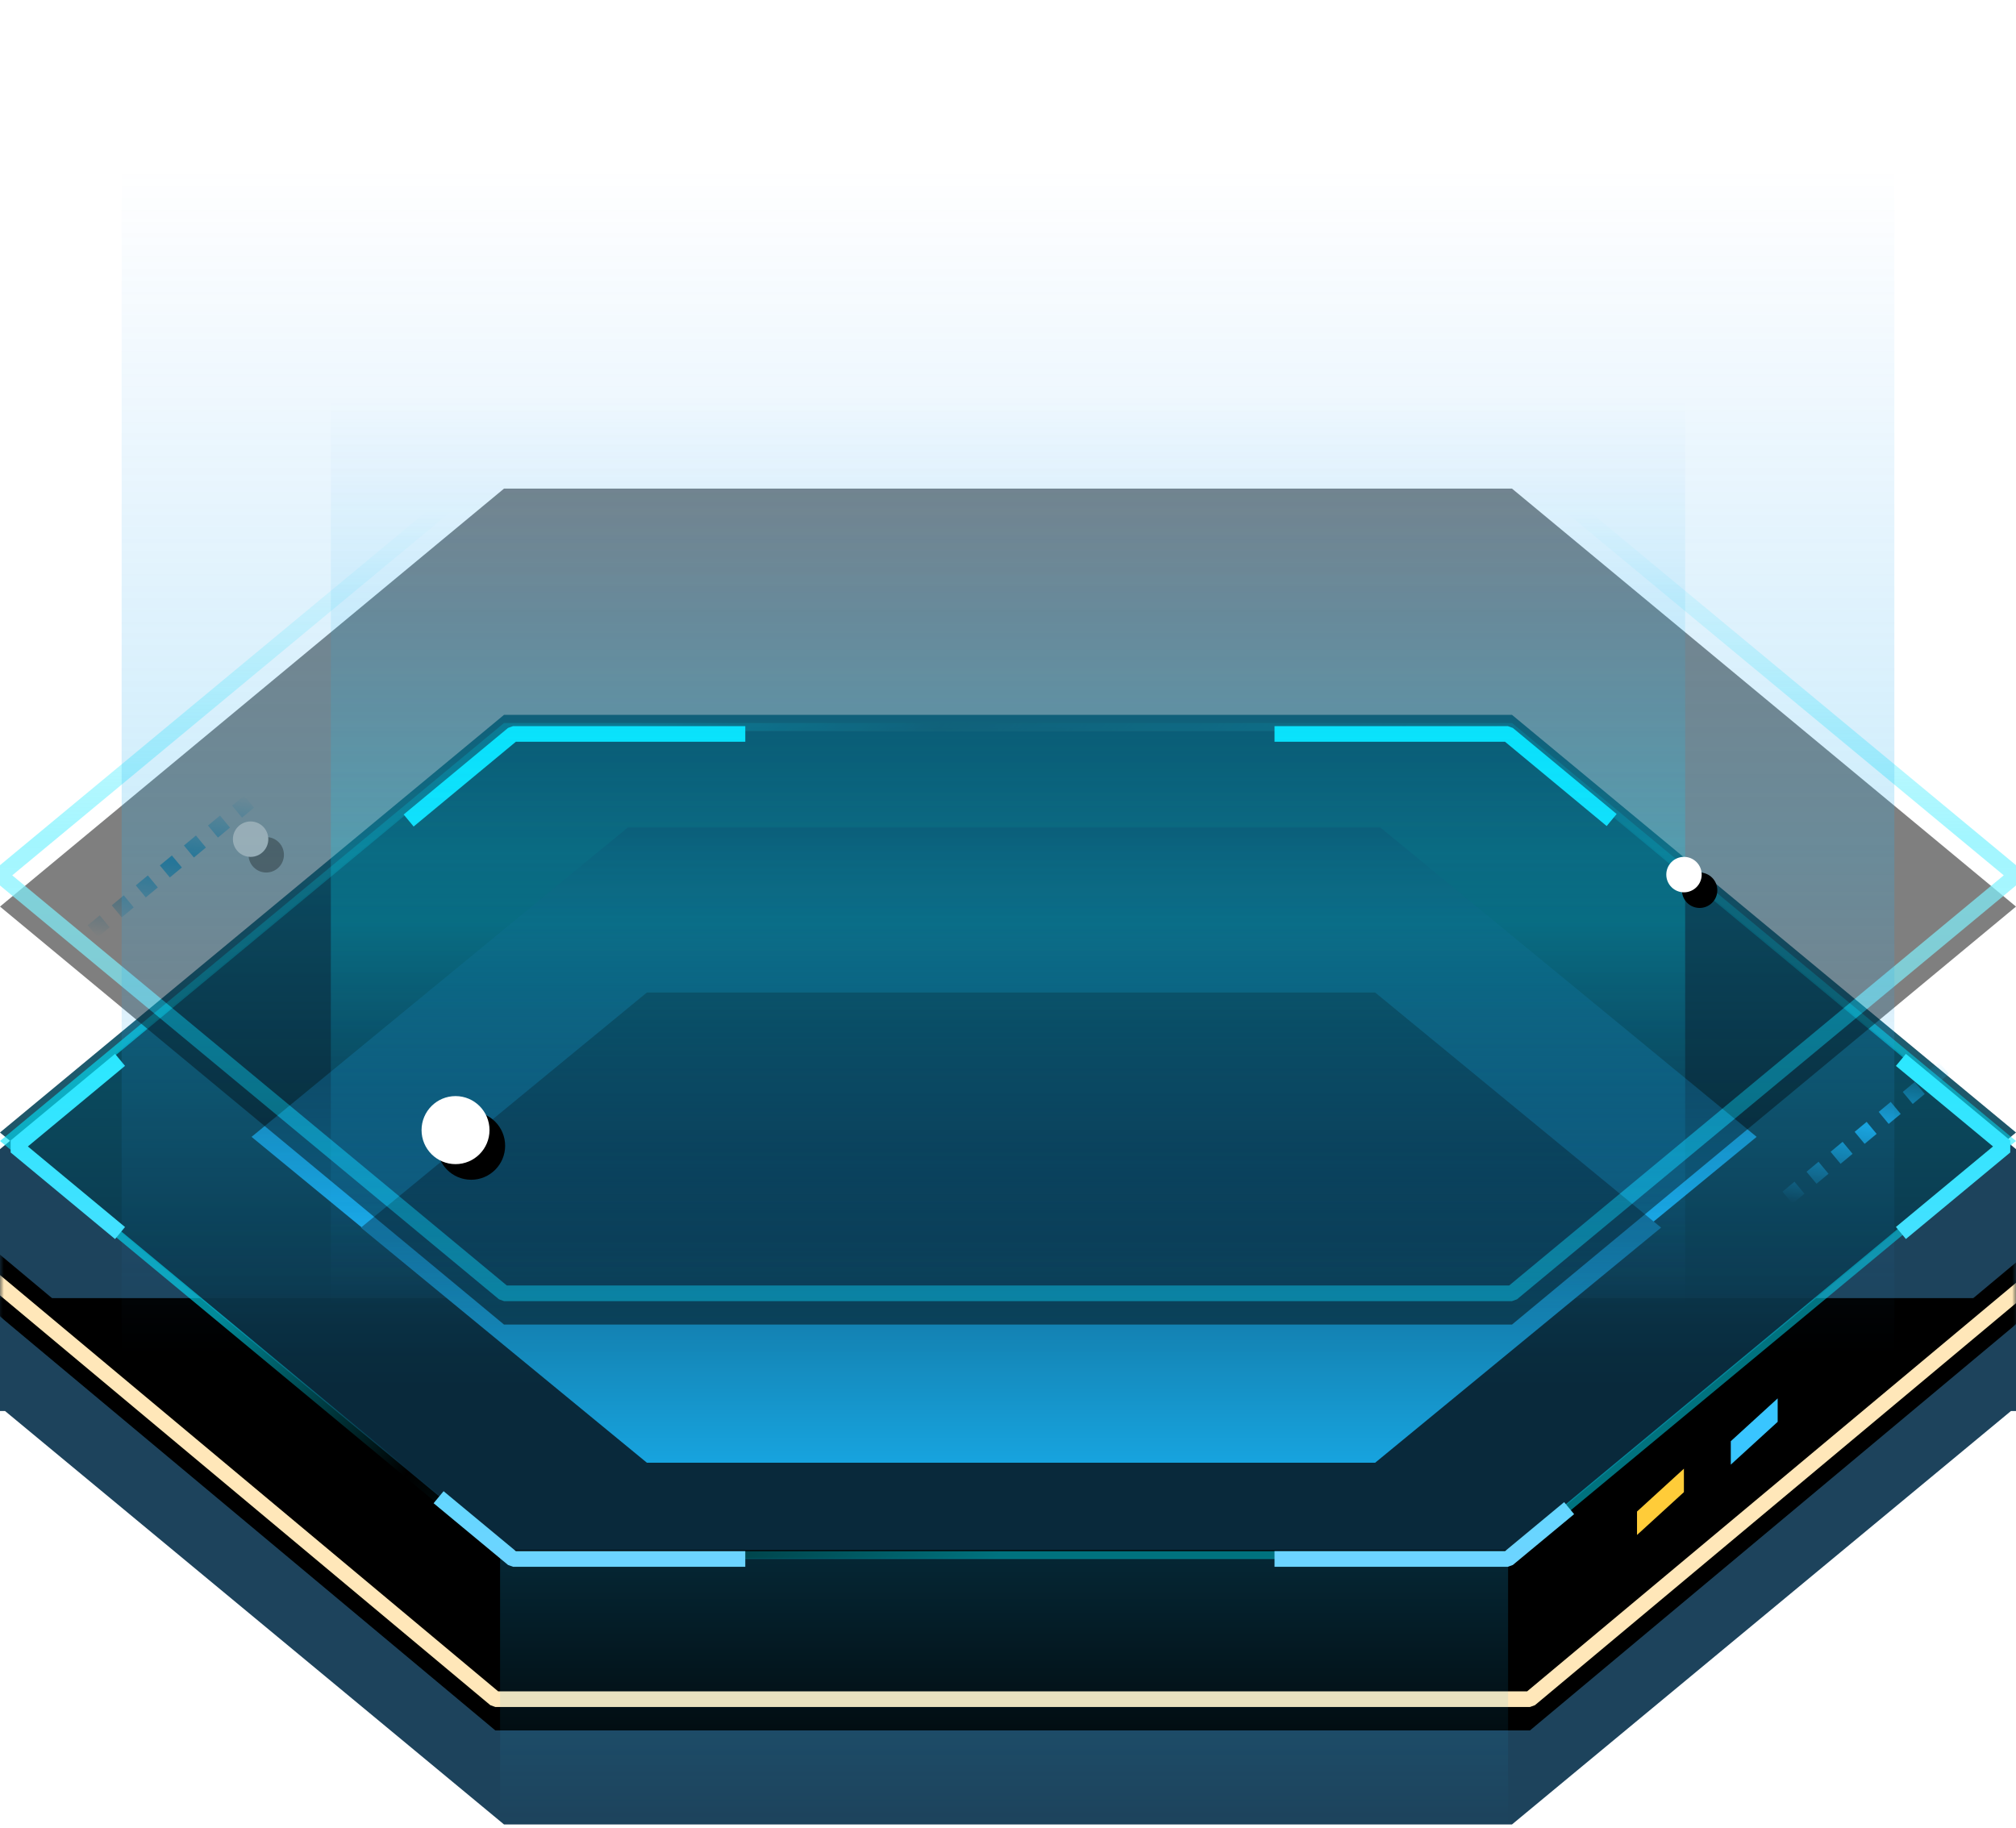 <svg xmlns="http://www.w3.org/2000/svg" xmlns:xlink="http://www.w3.org/1999/xlink" width="258" height="234"><defs><linearGradient id="f" x1="60.338%" x2="60.338%" y1="0%" y2="100%"><stop offset="0%" stop-color="#1ABCFF" stop-opacity=".204"/><stop offset="100%" stop-color="#1ABCFF" stop-opacity="0"/></linearGradient><linearGradient id="l" x1="50%" x2="50%" y1="0%" y2="80.379%"><stop offset="0%" stop-color="#01E6FE" stop-opacity=".3"/><stop offset="100%" stop-color="#01E6FE" stop-opacity="0"/></linearGradient><linearGradient id="m" x1="50%" x2="50%" y1="-10.3%" y2="77.405%"><stop offset="0%" stop-color="#0A3045"/><stop offset="100%" stop-color="#1ABCFF"/></linearGradient><linearGradient id="n" x1="50%" x2="50%" y1="0%" y2="120.946%"><stop offset="0%" stop-color="#0A3045"/><stop offset="100%" stop-color="#1ABCFF"/></linearGradient><linearGradient id="o" x1="18.62%" x2="61.967%" y1="44.881%" y2="57.467%"><stop offset="0%" stop-color="#01E6FE" stop-opacity=".6"/><stop offset="31.819%" stop-color="#01E6FE" stop-opacity="0"/><stop offset="100%" stop-color="#01E6FE" stop-opacity=".496"/></linearGradient><linearGradient id="p" x1="56.548%" x2="50%" y1="41.402%" y2="58.598%"><stop offset="0%" stop-color="#1ABCFF" stop-opacity="0"/><stop offset="46.118%" stop-color="#1ABCFF"/><stop offset="100%" stop-color="#1ABCFF" stop-opacity="0"/></linearGradient><linearGradient id="s" x1="50%" x2="50%" y1="6.575%" y2="84.15%"><stop offset="0%" stop-color="#01E6FE" stop-opacity="0"/><stop offset="50.09%" stop-color="#01E6FE" stop-opacity=".728"/><stop offset="100%" stop-color="#01E6FE" stop-opacity=".6"/><stop offset="100%" stop-color="#01E6FE" stop-opacity=".6"/></linearGradient><linearGradient id="t" x1="50%" x2="50%" y1="0%" y2="100%"><stop offset="0%" stop-color="#02F4FF"/><stop offset="100%" stop-color="#6CD4FF"/></linearGradient><linearGradient id="u" x1="50.002%" x2="50.002%" y1="12.404%" y2="100%"><stop offset="0%" stop-color="#2494F0" stop-opacity="0"/><stop offset="57.584%" stop-color="#24B2F0" stop-opacity=".454"/><stop offset="100%" stop-color="#2494F0" stop-opacity="0"/></linearGradient><linearGradient id="v" x1="50.002%" x2="50.002%" y1="12.404%" y2="100%"><stop offset="0%" stop-color="#2494F0" stop-opacity="0"/><stop offset="57.584%" stop-color="#01E6FE" stop-opacity=".496"/><stop offset="100%" stop-color="#2494F0" stop-opacity="0"/></linearGradient><filter id="e" width="110.3%" height="150.2%" x="-5.2%" y="-21.3%" filterUnits="objectBoundingBox"><feMorphology in="SourceAlpha" operator="dilate" radius="1" result="shadowSpreadOuter1"/><feOffset dy="2" in="shadowSpreadOuter1" result="shadowOffsetOuter1"/><feMorphology in="SourceAlpha" radius="1" result="shadowInner"/><feOffset dy="2" in="shadowInner" result="shadowInner"/><feComposite in="shadowOffsetOuter1" in2="shadowInner" operator="out" result="shadowOffsetOuter1"/><feGaussianBlur in="shadowOffsetOuter1" result="shadowBlurOuter1" stdDeviation="4"/><feColorMatrix in="shadowBlurOuter1" values="0 0 0 0 0.004 0 0 0 0 0.902 0 0 0 0 0.996 0 0 0 0.6 0"/></filter><filter id="h" width="533.3%" height="406.6%" x="-216.7%" y="-129.7%" filterUnits="objectBoundingBox"><feOffset dy="2" in="SourceAlpha" result="shadowOffsetOuter1"/><feGaussianBlur in="shadowOffsetOuter1" result="shadowBlurOuter1" stdDeviation="4"/><feColorMatrix in="shadowBlurOuter1" values="0 0 0 0 0.996 0 0 0 0 0.787 0 0 0 0 0.004 0 0 0 0.6 0"/></filter><filter id="j" width="533.3%" height="406.6%" x="-216.7%" y="-129.7%" filterUnits="objectBoundingBox"><feOffset dy="2" in="SourceAlpha" result="shadowOffsetOuter1"/><feGaussianBlur in="shadowOffsetOuter1" result="shadowBlurOuter1" stdDeviation="4"/><feColorMatrix in="shadowBlurOuter1" values="0 0 0 0 0.004 0 0 0 0 0.902 0 0 0 0 0.996 0 0 0 0.6 0"/></filter><filter id="r" width="110.6%" height="126.2%" x="-5.3%" y="-11.2%" filterUnits="objectBoundingBox"><feMorphology in="SourceAlpha" operator="dilate" radius="1" result="shadowSpreadOuter1"/><feOffset dy="2" in="shadowSpreadOuter1" result="shadowOffsetOuter1"/><feMorphology in="SourceAlpha" radius="1" result="shadowInner"/><feOffset dy="2" in="shadowInner" result="shadowInner"/><feComposite in="shadowOffsetOuter1" in2="shadowInner" operator="out" result="shadowOffsetOuter1"/><feGaussianBlur in="shadowOffsetOuter1" result="shadowBlurOuter1" stdDeviation="4"/><feColorMatrix in="shadowBlurOuter1" values="0 0 0 0 0.004 0 0 0 0 0.902 0 0 0 0 0.996 0 0 0 1 0"/></filter><filter id="x" width="399%" height="398.6%" x="-172.5%" y="-126.3%" filterUnits="objectBoundingBox"><feOffset dx="-2" dy="2" in="SourceAlpha" result="shadowOffsetOuter1"/><feGaussianBlur in="shadowOffsetOuter1" result="shadowBlurOuter1" stdDeviation="4"/><feColorMatrix in="shadowBlurOuter1" values="0 0 0 0 0.004 0 0 0 0 0.902 0 0 0 0 0.996 0 0 0 1 0"/></filter><filter id="z" width="674%" height="673.3%" x="-331.2%" y="-242.5%" filterUnits="objectBoundingBox"><feOffset dx="-2" dy="2" in="SourceAlpha" result="shadowOffsetOuter1"/><feGaussianBlur in="shadowOffsetOuter1" result="shadowBlurOuter1" stdDeviation="4"/><feColorMatrix in="shadowBlurOuter1" values="0 0 0 0 0.004 0 0 0 0 0.902 0 0 0 0 0.996 0 0 0 1 0"/></filter><filter id="B" width="674%" height="673.3%" x="-331.2%" y="-242.5%" filterUnits="objectBoundingBox"><feOffset dx="-2" dy="2" in="SourceAlpha" result="shadowOffsetOuter1"/><feGaussianBlur in="shadowOffsetOuter1" result="shadowBlurOuter1" stdDeviation="4"/><feColorMatrix in="shadowBlurOuter1" values="0 0 0 0 0.004 0 0 0 0 0.902 0 0 0 0 0.996 0 0 0 1 0"/></filter><path id="a" d="M193.5 0 258 53.444V86.96l-.643-.001-63.857 52.913h-129L.642 86.959 0 86.96V53.444L64.5 0z"/><path id="c" d="m262 68.513-66.203 55.328H63.392L-2.811 68.513"/><path id="g" d="m209.5 101.952 6-5.481v3l-6 5.481z"/><path id="i" d="m221.5 92.952 6-5.481v3l-6 5.481z"/><path id="k" d="m258 53.444-64.5 53.444h-129L0 53.444 64.5 0h129z"/><path id="q" d="m258 53.493-64.5 53.493h-129L0 53.493 64.5 0h129z"/><ellipse id="w" cx="159.479" cy="39.504" rx="4.348" ry="4.354"/><ellipse id="y" cx="2.265" cy="6.803" rx="2.265" ry="2.268"/><ellipse id="A" cx="185.704" cy="2.268" rx="2.265" ry="2.268"/></defs><g fill="none" fill-rule="evenodd"><g transform="translate(0 93.626)"><mask id="b" fill="#fff"><use xlink:href="#a"/></mask><use xlink:href="#a" fill="#1D435C"/><path stroke="#000" stroke-linejoin="bevel" stroke-width="6" d="m262 68.513-66.203 55.328H63.392L-2.811 68.513" mask="url(#b)"/><g stroke-linejoin="bevel" mask="url(#b)"><use xlink:href="#c" fill="#000" filter="url(#e)"/><use xlink:href="#c" stroke="#FFE7B9" stroke-width="2"/></g></g><path fill="url(#f)" d="M64 107.952h129V142H64z" transform="translate(0 91.498)"/><g transform="translate(0 91.498)"><use xlink:href="#g" fill="#000" filter="url(#h)"/><use xlink:href="#g" fill="#FFCC39"/></g><g transform="translate(0 91.498)"><use xlink:href="#i" fill="#000" filter="url(#j)"/><use xlink:href="#i" fill="#39C5FF"/></g><g transform="translate(0 91.498)"><use xlink:href="#k" fill="#0B2E42" fill-opacity=".896"/><use xlink:href="#k" fill="url(#l)"/></g><path fill="url(#m)" d="M192.616 39.595 144.462 79.19H48.154L0 39.595 48.154 0h96.308z" transform="translate(32.192 105.905)"/><path fill="url(#n)" d="m180.388 51.21-36.597 30.092H50.597L14 51.21l36.597-30.093h93.194z" transform="translate(32.192 105.905)"/><path stroke="url(#o)" d="m193.32 34.5 63.897 52.993-63.897 52.993H64.68L.783 87.493 64.68 34.5z" transform="translate(0 58.535)"/><path stroke="url(#p)" stroke-dasharray="2,2" stroke-linejoin="bevel" stroke-width="2" d="m258 70.493-64.5 53.493h-129L0 70.493 64.5 17h129z" opacity=".8" transform="translate(0 58.535)"/><g stroke-linecap="square" stroke-linejoin="bevel" opacity=".5" transform="translate(0 58.535)"><use xlink:href="#q" fill="#000" filter="url(#r)"/><use xlink:href="#q" stroke="url(#s)" stroke-width="2"/></g><path stroke="url(#t)" stroke-linecap="square" stroke-linejoin="bevel" stroke-width="2" d="M94.379 140.986H65.657l-8.758-7.264m143.143 1.399-7.072 5.865h-28.861M14.592 98.636 2 88.193l12.592-10.444m229.448.005 12.586 10.439L244.04 98.63m-79.931-63.232h28.86l12.515 10.379m-152.418.063 12.59-10.442H94.38" transform="translate(0 58.535)"/><path fill="url(#u)" d="M0 0h226.866v173.552H0z" opacity=".502" transform="matrix(-1 0 0 1 242.433 0)"/><path fill="url(#v)" d="M26.773 34.591h173.32v132.59H26.773z" opacity=".503" transform="matrix(-1 0 0 1 242.433 0)"/><g transform="matrix(-1 0 0 1 217.776 105.132)"><use xlink:href="#w" fill="#000" filter="url(#x)"/><use xlink:href="#w" fill="#FFF"/></g><g transform="matrix(-1 0 0 1 217.776 105.132)"><use xlink:href="#y" fill="#000" filter="url(#z)"/><use xlink:href="#y" fill="#FFF"/></g><g opacity=".3" transform="matrix(-1 0 0 1 217.776 105.132)"><use xlink:href="#A" fill="#000" filter="url(#B)"/><use xlink:href="#A" fill="#FFF"/></g></g></svg>